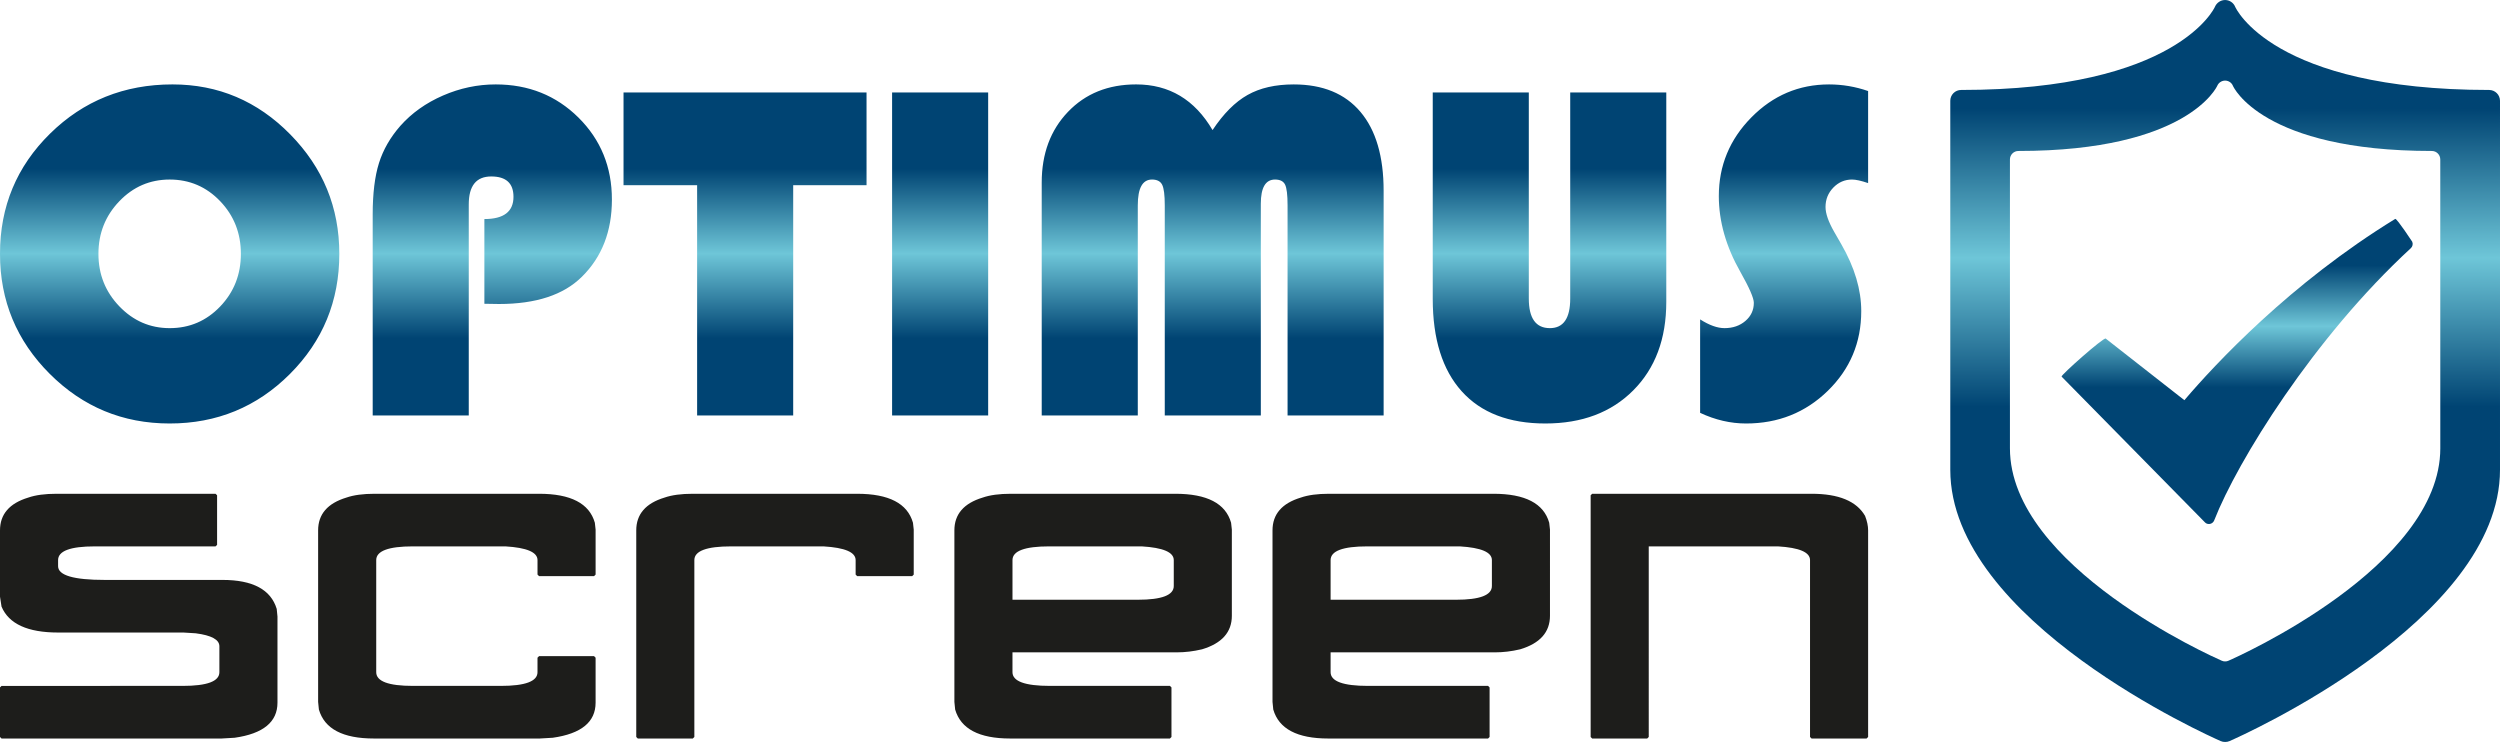 <svg xmlns="http://www.w3.org/2000/svg" xmlns:xlink="http://www.w3.org/1999/xlink" viewBox="0 0 456 135.332" width="2500" height="742"><defs><path id="a" d="M0 0h456v135.332H0z"/></defs><clipPath id="b"><use xlink:href="#a" overflow="visible"/></clipPath><path clip-path="url(#b)" fill="#1D1D1B" d="M290.134 90.336v44.084l.279.279h10.038l.279-.279V99.654h23.563c3.904.232 5.856 1.067 5.856 2.503v32.263l.279.279h10.038l.279-.279V96.734c0-.811-.187-1.692-.557-2.642-1.558-2.689-4.811-4.033-9.76-4.033h-40.015l-.279.277zm-40.739 9.318h16.87c3.904.232 5.856 1.067 5.856 2.503v4.729c0 1.668-2.184 2.503-6.552 2.503h-22.866v-7.232c0-1.668 2.231-2.503 6.692-2.503m-12.129-8.9c-3.44 1.043-5.159 3.037-5.159 5.98v31.29l.139 1.391c1.023 3.523 4.369 5.285 10.038 5.285h29.139l.28-.279v-9.039l-.28-.279h-21.889c-4.555 0-6.832-.834-6.832-2.503v-3.615h29.976c1.51 0 3.043-.185 4.6-.556 3.625-1.089 5.438-3.129 5.438-6.119V96.595l-.14-1.252c-.999-3.522-4.391-5.284-10.178-5.284h-29.975c-2.113 0-3.832.232-5.157.695m-45.897 8.9h16.87c3.904.232 5.856 1.067 5.856 2.503v4.729c0 1.668-2.184 2.503-6.553 2.503h-22.865v-7.232c0-1.668 2.23-2.503 6.692-2.503m-12.129-8.9c-3.44 1.043-5.16 3.037-5.16 5.98v31.29l.14 1.391c1.023 3.523 4.368 5.285 10.038 5.285h29.139l.279-.279v-9.039l-.279-.279h-21.889c-4.555 0-6.832-.834-6.832-2.503v-3.615h29.975c1.511 0 3.045-.185 4.601-.556 3.625-1.089 5.437-3.129 5.437-6.119V96.595l-.139-1.252c-.999-3.522-4.392-5.284-10.178-5.284h-29.975c-2.114 0-3.834.232-5.157.695m-58.028 0c-3.439 1.043-5.159 3.037-5.159 5.98v37.687l.279.279h10.038l.28-.279v-32.263c0-1.668 2.231-2.503 6.692-2.503h16.87c3.904.232 5.856 1.067 5.856 2.503v2.642l.279.279h10.038l.279-.279v-8.204l-.139-1.252c-.999-3.522-4.392-5.284-10.178-5.284H126.37c-2.114-.001-3.834.231-5.158.694m-58.027 0c-3.439 1.043-5.159 3.037-5.159 5.98v31.29l.14 1.391c1.021 3.523 4.368 5.285 10.038 5.285h30.254l2.371-.139c5.205-.741 7.808-2.874 7.808-6.397v-8.206l-.279-.279H98.32l-.279.279v2.642c0 1.67-2.231 2.503-6.693 2.503H75.316c-4.461 0-6.693-.834-6.693-2.503v-20.443c0-1.668 2.232-2.503 6.693-2.503h16.87c3.904.232 5.856 1.067 5.856 2.503v2.642l.279.279h10.038l.279-.279v-8.204l-.139-1.252c-1.001-3.522-4.392-5.284-10.178-5.284H68.344c-2.114 0-3.834.232-5.159.695m-58.026 0C1.719 91.797 0 93.791 0 96.734v12.1l.279 1.807c1.325 3.153 4.763 4.729 10.317 4.729h22.866l2.231.139c2.881.371 4.322 1.159 4.322 2.364v4.728c0 1.67-2.232 2.503-6.693 2.503H.279l-.279.278v9.039l.279.279h40.153l2.371-.139c5.205-.741 7.808-2.874 7.808-6.397v-15.715l-.14-1.391c-1.069-3.523-4.369-5.285-9.898-5.285H19.101c-5.67 0-8.505-.834-8.505-2.503v-1.112c0-1.668 2.231-2.503 6.693-2.503h22.029l.279-.279v-9.039l-.279-.277h-29c-2.116-.001-3.835.231-5.159.694"/><defs><path id="c" d="M113.732 16.862v16.917h13.423v41.995h17.523V33.778h13.379V16.862h-44.325zm48.986 58.911h17.523V16.862h-17.523v58.911zm123.69-58.911v37.59c0 3.598-1.237 5.395-3.711 5.395-2.562 0-3.843-1.797-3.843-5.395v-37.59h-17.522v37.633c0 7.338 1.763 12.963 5.287 16.876s8.609 5.869 15.257 5.869c6.675 0 12.02-2.013 16.033-6.042 4.013-4.028 6.022-9.409 6.022-16.141V16.862h-17.523zM21.773 55.876c-2.546-2.646-3.819-5.84-3.819-9.58 0-3.741 1.266-6.934 3.797-9.58 2.533-2.648 5.597-3.971 9.194-3.971 3.625 0 6.697 1.316 9.215 3.949 2.517 2.632 3.776 5.834 3.776 9.603s-1.26 6.971-3.776 9.603c-2.518 2.633-5.589 3.949-9.215 3.949-3.569-.002-6.624-1.324-9.172-3.973M9.129 24.371C3.043 30.356 0 37.664 0 46.295c0 8.546 3.021 15.839 9.064 21.881S22.4 77.24 30.945 77.24c8.603 0 15.91-3.006 21.926-9.021 6.013-6.013 9.019-13.321 9.019-21.924 0-8.46-2.984-15.724-8.956-21.795-5.971-6.071-13.128-9.107-21.471-9.107-8.805 0-16.249 2.993-22.334 8.978m71.668-6.948c-3.107 1.352-5.696 3.193-7.768 5.524-1.841 2.1-3.143 4.367-3.905 6.797-.762 2.431-1.144 5.545-1.144 9.344v36.685h17.522V37.275c0-3.394 1.368-5.092 4.1-5.092 2.706 0 4.057 1.237 4.057 3.711 0 2.704-1.77 4.057-5.308 4.057v15.451l2.675.043c6.734 0 11.768-1.655 15.106-4.963 3.653-3.597 5.481-8.287 5.481-14.07 0-5.956-2.037-10.947-6.106-14.976-4.073-4.028-9.1-6.042-15.085-6.042-3.309-.001-6.517.676-9.625 2.029m146.761-.108c-2.272 1.28-4.402 3.417-6.387 6.409-3.252-5.554-7.897-8.331-13.94-8.331-5.092 0-9.235 1.668-12.43 5.006-3.194 3.338-4.791 7.64-4.791 12.905v42.469h17.523V37.448c0-3.137.863-4.704 2.589-4.704.921 0 1.539.317 1.856.949.317.633.475 1.886.475 3.755v38.326h17.522V37.146c0-2.935.863-4.402 2.59-4.402.921 0 1.531.309 1.834.928.302.619.453 1.877.453 3.776v38.326h17.522V34.816c0-6.273-1.409-11.078-4.229-14.416-2.82-3.338-6.877-5.006-12.171-5.006-3.338-.001-6.144.639-8.416 1.921m91.887 4.099c-3.955 4.014-5.933 8.798-5.933 14.351 0 4.604 1.307 9.207 3.926 13.811 1.641 2.907 2.46 4.79 2.46 5.653 0 1.323-.511 2.425-1.532 3.302-1.02.878-2.294 1.316-3.819 1.316-1.295 0-2.777-.533-4.445-1.596v17.047c2.762 1.294 5.553 1.942 8.372 1.942 5.869 0 10.84-1.986 14.912-5.955 4.071-3.971 6.106-8.819 6.106-14.545 0-3.914-1.208-7.97-3.625-12.171l-1.338-2.33c-1.035-1.813-1.553-3.31-1.553-4.489 0-1.381.475-2.56 1.424-3.539.949-.977 2.086-1.467 3.409-1.467.691 0 1.668.216 2.935.648v-16.79a21.694 21.694 0 0 0-7.122-1.208c-5.495-.001-10.221 2.006-14.177 6.02"/></defs><clipPath id="d"><use xlink:href="#c" overflow="visible"/></clipPath><linearGradient id="e" gradientUnits="userSpaceOnUse" x1="-162.03" y1="368.222" x2="-160.803" y2="368.222" gradientTransform="matrix(0 -50.379 -50.379 0 18720.988 -8085.679)"><stop offset="0" stop-color="#004473"/><stop offset=".25" stop-color="#004473"/><stop offset=".5" stop-color="#6ec6d8"/><stop offset=".75" stop-color="#004473"/><stop offset="1" stop-color="#004473"/></linearGradient><path clip-path="url(#d)" fill="url(#e)" d="M0 15.393h340.745V77.24H0z"/><g><defs><path id="f" d="M436.888 39.924c-19.1 11.708-32.866 26.495-38.456 33.066L384.08 61.748c-.379-.273-8.257 6.721-8.048 6.939l26.136 26.572a.964.964 0 0 0 .743.315c.052 0 .133 0 .201-.016.341-.077.632-.308.76-.649 4.21-10.765 18.114-33.301 35.868-49.647.316-.3.427-.769.252-1.175-.004-.004-2.735-4.167-3.086-4.167a.034.034 0 0 0-.018.004"/></defs><clipPath id="g"><use xlink:href="#f" overflow="visible"/></clipPath><linearGradient id="h" gradientUnits="userSpaceOnUse" x1="-161.553" y1="368.992" x2="-160.325" y2="368.992" gradientTransform="matrix(0 -45.335 -45.335 0 17136.213 -7228.4)"><stop offset="0" stop-color="#004473"/><stop offset=".45" stop-color="#004473"/><stop offset=".65" stop-color="#6ec6d8"/><stop offset=".85" stop-color="#004473"/><stop offset="1" stop-color="#004473"/></linearGradient><path clip-path="url(#g)" fill="url(#h)" d="M375.823 39.92h64.344v55.654h-64.344z"/></g><g><defs><path id="i" d="M405.24 120.507c-1.559-.683-38.628-17.178-38.628-38.737V29.083c0-.85.687-1.549 1.547-1.549 30.868 0 36.218-11.768 36.268-11.885a1.571 1.571 0 0 1 1.426-.953h.026c.631.01 1.192.394 1.417.978.053.107 5.296 11.859 36.27 11.859.858 0 1.541.7 1.541 1.549l.005 52.688c0 21.558-37.056 38.054-38.631 38.737a1.386 1.386 0 0 1-.619.133c-.217 0-.418-.035-.622-.133M405.845 0c-.786 0-1.512.491-1.828 1.208-.047.158-6.887 15.197-46.311 15.197a1.97 1.97 0 0 0-1.973 1.969v67.311c0 27.554 47.329 48.605 49.33 49.488.265.115.518.158.804.158.259 0 .543-.043.794-.158 2.02-.883 49.339-21.934 49.339-49.488V18.374a1.984 1.984 0 0 0-1.973-1.969c-39.574 0-46.268-15.021-46.328-15.163A1.992 1.992 0 0 0 405.88 0h-.035z"/></defs><clipPath id="j"><use xlink:href="#i" overflow="visible"/></clipPath><linearGradient id="k" gradientUnits="userSpaceOnUse" x1="-164.827" y1="372.351" x2="-163.599" y2="372.351" gradientTransform="matrix(0 -110.238 -110.238 0 41453.035 -18034.822)"><stop offset="0" stop-color="#004473"/><stop offset=".45" stop-color="#004473"/><stop offset=".65" stop-color="#6ec6d8"/><stop offset=".85" stop-color="#004473"/><stop offset="1" stop-color="#004473"/></linearGradient><path clip-path="url(#j)" fill="url(#k)" d="M355.733 0H456v135.332H355.733z"/></g></svg>